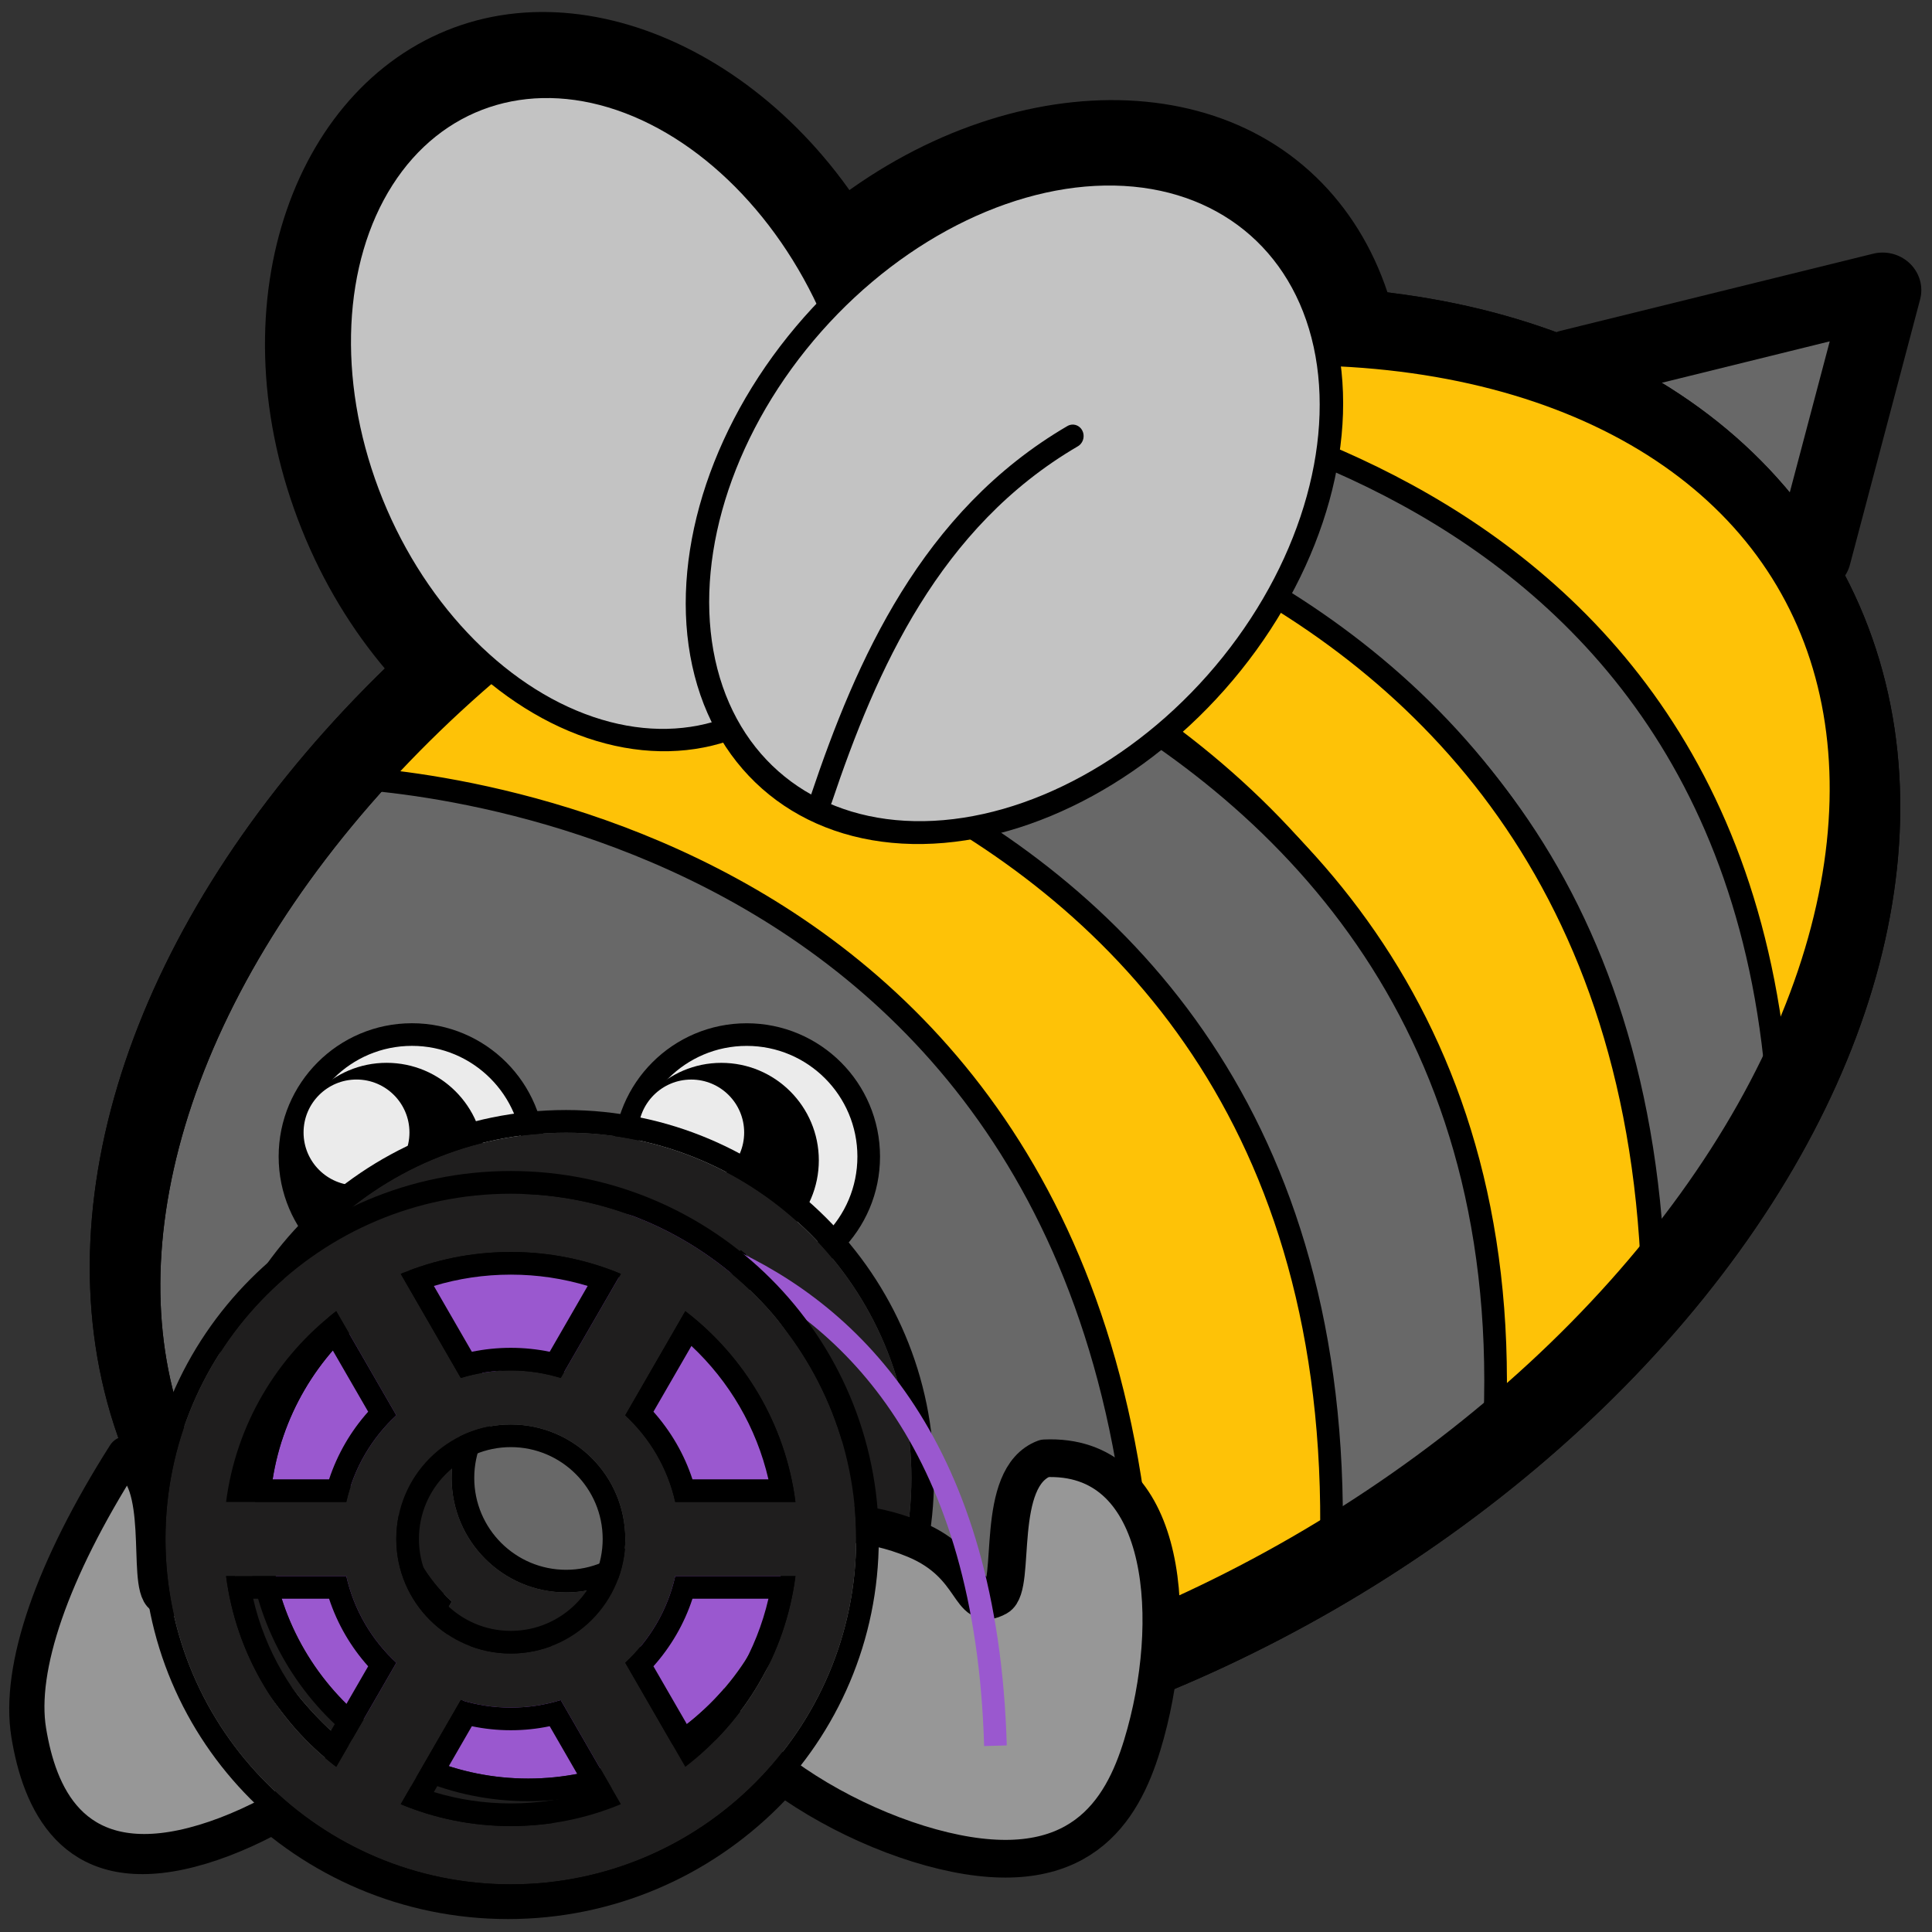 <?xml version="1.0" encoding="UTF-8" standalone="no"?>
<!DOCTYPE svg PUBLIC "-//W3C//DTD SVG 1.1//EN" "http://www.w3.org/Graphics/SVG/1.1/DTD/svg11.dtd">
<svg width="100%" height="100%" viewBox="0 0 256 256" version="1.1" xmlns="http://www.w3.org/2000/svg" xmlns:xlink="http://www.w3.org/1999/xlink" xml:space="preserve" xmlns:serif="http://www.serif.com/" style="fill-rule:evenodd;clip-rule:evenodd;stroke-linejoin:round;stroke-miterlimit:1.5;">
    <rect x="0" y="0" width="256" height="256" fill="#333333" stroke="none"/>
    <g transform="matrix(1,0,0,1,-1686,-1686)">
        <g id="blobbee_filament" transform="matrix(1,0,0,1,1686,1686)">
            <rect x="0" y="0" width="256" height="256" style="fill:none;"/>
            <g id="Spool-outline" serif:id="Spool outline" transform="matrix(0.92,0,0,0.92,-1565.32,-1533.5)">
                <path d="M1774.6,1838.36C1802.04,1838.36 1824.33,1860.64 1824.33,1888.08C1824.33,1915.53 1802.04,1937.81 1774.6,1937.81C1747.15,1937.81 1724.87,1915.53 1724.87,1888.08C1724.87,1860.64 1747.15,1838.36 1774.6,1838.36ZM1774.6,1871.59C1765.5,1871.59 1758.11,1878.98 1758.11,1888.08C1758.11,1897.18 1765.5,1904.57 1774.6,1904.57C1783.7,1904.57 1791.09,1897.18 1791.09,1888.08C1791.09,1878.98 1783.7,1871.59 1774.6,1871.59ZM1733.6,1882.75L1750.91,1882.75C1752.01,1877.87 1754.57,1873.55 1758.12,1870.27L1749.46,1855.27C1740.94,1861.81 1735.04,1871.58 1733.6,1882.75ZM1758.75,1849.9L1767.4,1864.89C1769.68,1864.19 1772.09,1863.81 1774.6,1863.81C1777.1,1863.81 1779.52,1864.19 1781.79,1864.89L1790.45,1849.9C1785.57,1847.87 1780.21,1846.75 1774.6,1846.75C1768.98,1846.75 1763.63,1847.87 1758.75,1849.9ZM1799.73,1855.27L1791.08,1870.27C1794.62,1873.55 1797.19,1877.87 1798.28,1882.75L1815.59,1882.75C1814.15,1871.58 1808.25,1861.81 1799.73,1855.27ZM1815.59,1893.42L1798.28,1893.42C1797.19,1898.29 1794.62,1902.62 1791.08,1905.9L1799.73,1920.89C1808.25,1914.36 1814.15,1904.58 1815.59,1893.42ZM1790.45,1926.27L1781.79,1911.27C1779.52,1911.98 1777.1,1912.36 1774.6,1912.36C1772.09,1912.36 1769.68,1911.98 1767.4,1911.27L1758.75,1926.27C1763.63,1928.3 1768.98,1929.42 1774.6,1929.42C1780.21,1929.42 1785.57,1928.3 1790.45,1926.27ZM1749.46,1920.89L1758.12,1905.9C1754.57,1902.62 1752.01,1898.29 1750.91,1893.42L1733.6,1893.42C1735.04,1904.58 1740.94,1914.36 1749.46,1920.89Z" style="fill:none;stroke:black;stroke-width:10.87px;"/>
            </g>
            <g id="Sting" transform="matrix(0.783,0.14,-0.136,0.759,67.23,-21.11)">
                <path d="M189.771,56.854L238.765,34.355L235.05,81.388" style="fill:rgb(104,104,104);stroke:black;stroke-width:12.77px;stroke-linecap:round;"/>
            </g>
            <g id="Body" transform="matrix(0.994,-0.574,0.761,1.283,-120.17,92.605)">
                <ellipse cx="168.926" cy="110.515" rx="107.942" ry="55.376" style="fill:rgb(104,104,104);stroke:black;stroke-width:7.47px;stroke-linecap:round;"/>
            </g>
            <g id="Wings-outline" serif:id="Wings outline" transform="matrix(0.96,0.127,-0.127,0.96,7.569,-6.443)">
                <g transform="matrix(1.177,-0.575,0.651,1.214,-55.893,35.953)">
                    <path d="M87.433,14.046C105.289,14.046 121.064,31.835 121.064,54.906C121.064,78.317 104.954,96.336 86.833,96.336C68.977,96.336 53.202,78.546 53.202,55.475C53.202,32.064 69.312,14.046 87.433,14.046ZM87.133,21.55C72.762,21.55 61.095,36.624 61.095,55.191C61.095,73.758 72.762,88.832 87.133,88.832C101.504,88.832 113.171,73.758 113.171,55.191C113.171,36.624 101.504,21.55 87.133,21.55Z"/>
                </g>
                <g transform="matrix(1.243,0.685,-0.776,1.283,74.269,-72.812)">
                    <path d="M86.838,14.653C104.667,14.653 120.454,32.436 120.454,55.47C120.454,78.17 104.998,95.729 87.428,95.729C69.599,95.729 53.812,77.946 53.812,54.911C53.812,32.211 69.268,14.653 86.838,14.653ZM87.133,21.55C72.762,21.55 61.095,36.624 61.095,55.191C61.095,73.758 72.762,88.832 87.133,88.832C101.504,88.832 113.171,73.758 113.171,55.191C113.171,36.624 101.504,21.55 87.133,21.55Z"/>
                </g>
            </g>
            <g id="Stripes" transform="matrix(1,0,0,1,4.427,10.012)">
                <g transform="matrix(1,-7.43708e-18,-7.43708e-18,1,92.346,-63.841)">
                    <path d="M37.588,107.021C36.302,108.044 130.102,103.736 138.911,199.269C185.818,73.536 38.054,97.55 37.588,107.021Z" style="fill:rgb(254,194,7);stroke:black;stroke-width:3px;stroke-linecap:round;"/>
                </g>
                <g transform="matrix(1,-7.43708e-18,-7.43708e-18,1,73.491,-52.642)">
                    <path d="M157.766,189.064C152.141,96.884 58.714,94.709 59.225,91.972L24.408,104.867C24.408,104.867 137.219,103.115 141.236,211.738L154.889,190.72" style="fill:rgb(104,104,104);stroke:black;stroke-width:3px;stroke-linecap:round;"/>
                </g>
                <g transform="matrix(1,-7.43708e-18,-7.43708e-18,1,55.573,-39.821)">
                    <path d="M138.184,221.282L158.96,198.917C155.015,90.156 39.958,88.264 39.959,88.304L21.516,99.184C21.345,99.215 140.506,108.796 138.184,221.282Z" style="fill:rgb(254,194,7);stroke:black;stroke-width:3px;stroke-linecap:round;"/>
                </g>
                <g transform="matrix(1,-7.43708e-18,-7.43708e-18,1,25.979,-19.002)">
                    <path d="M52.67,78.448L32.777,93.969C32.777,93.969 147.14,105.355 145.924,216.369L167.401,201.973C175.368,91.857 51.46,79.379 49.702,80.764" style="fill:rgb(104,104,104);stroke:black;stroke-width:3px;stroke-linecap:round;"/>
                </g>
                <g transform="matrix(1,-7.43708e-18,-7.43708e-18,1,-0.424,-0.546)">
                    <path d="M54.907,77.629L39.992,93.485C39.992,93.485 145.269,94.435 147.67,208.921L172.327,197.913C176.533,83.454 58.325,78.845 54.907,77.629Z" style="fill:rgb(254,194,7);stroke:black;stroke-width:3px;stroke-linecap:round;"/>
                </g>
            </g>
            <g id="Eyes" transform="matrix(0.856,0.125,-0.125,0.856,31.248,6.453)">
                <g id="Face">
                    <g id="Eyes1" serif:id="Eyes">
                        <g id="Right-eye" serif:id="Right eye">
                            <g id="Right-eye1" serif:id="Right eye" transform="matrix(1.143,-0.167,0.167,1.143,-157.44,-795.193)">
                                <circle cx="103.071" cy="847.784" r="16.18" style="fill:rgb(235,235,235);stroke:black;stroke-width:3px;stroke-linecap:round;"/>
                            </g>
                            <g id="Right-pupil" serif:id="Right pupil" transform="matrix(1.679,-0.245,0.245,1.679,-282.572,-1240.44)">
                                <circle cx="103.071" cy="847.784" r="8.799"/>
                            </g>
                            <g id="Right-eye2" serif:id="Right eye" transform="matrix(0.496,-0.072,0.072,0.496,-19.155,-258.894)">
                                <circle cx="103.071" cy="847.784" r="16.18" style="fill:rgb(235,235,235);"/>
                            </g>
                        </g>
                        <g id="Left-eye" serif:id="Left eye" transform="matrix(1,7.37496e-18,-2.21882e-17,1,-50.731,7.403)">
                            <g id="Right-eye3" serif:id="Right eye" transform="matrix(1.143,-0.167,0.167,1.143,-157.44,-795.193)">
                                <circle cx="103.071" cy="847.784" r="16.18" style="fill:rgb(235,235,235);stroke:black;stroke-width:3px;stroke-linecap:round;"/>
                            </g>
                            <g id="Right-pupil1" serif:id="Right pupil" transform="matrix(1.679,-0.245,0.245,1.679,-282.572,-1240.44)">
                                <circle cx="103.071" cy="847.784" r="8.799"/>
                            </g>
                            <g id="Right-eye4" serif:id="Right eye" transform="matrix(0.496,-0.072,0.072,0.496,-19.155,-258.894)">
                                <circle cx="103.071" cy="847.784" r="16.18" style="fill:rgb(235,235,235);"/>
                            </g>
                        </g>
                    </g>
                </g>
            </g>
            <g id="Body-outline" serif:id="Body outline" transform="matrix(0.994,-0.574,0.761,1.283,-120.17,92.605)">
                <ellipse cx="168.926" cy="110.515" rx="107.942" ry="55.376" style="fill:none;stroke:black;stroke-width:7.47px;stroke-linecap:round;"/>
            </g>
            <g id="Wings" transform="matrix(0.96,0.127,-0.127,0.96,7.569,-6.443)">
                <g id="Back-wing" serif:id="Back wing" transform="matrix(1.177,-0.575,0.651,1.214,-55.893,35.953)">
                    <ellipse cx="87.133" cy="55.191" rx="26.038" ry="33.641" style="fill:rgb(195,195,195);stroke:black;stroke-width:2.26px;stroke-linecap:round;"/>
                </g>
                <g id="Front-wing" serif:id="Front wing" transform="matrix(0.947,0,0,0.999,5.868,0.314)">
                    <g id="Front-wing-main" serif:id="Front wing main" transform="matrix(1.313,0.686,-0.82,1.284,72.244,-73.198)">
                        <ellipse cx="87.133" cy="55.191" rx="26.038" ry="33.641" style="fill:rgb(195,195,195);stroke:black;stroke-width:2.17px;stroke-linecap:round;"/>
                    </g>
                    <path id="Front-wing-line" serif:id="Front wing line" d="M119.334,101.013C123.249,82.03 129.669,61.104 148.451,47.276" style="fill:none;stroke:black;stroke-width:3.18px;stroke-linecap:round;"/>
                </g>
            </g>
            <g id="Arm" transform="matrix(-1.184,-0.238,-0.274,1.364,219.559,-43.341)">
                <path d="M126.361,195.324C131.632,207.227 133.182,217.035 130.643,222.887C128.104,228.739 123.003,235.183 111.72,230.967C100.281,226.693 85.917,212.804 90.545,203.32C94.217,195.795 104.937,195.209 112.743,200.468C118.04,204.037 116.287,208.38 119.358,207.391C121.378,206.74 121.255,196.139 126.361,195.324Z" style="fill:rgb(151,151,151);stroke:black;stroke-width:3.84px;stroke-linecap:round;"/>
            </g>
            <g id="Spool-back" serif:id="Spool back" transform="matrix(0.92,0,0,0.92,-1557.62,-1541.2)">
                <path d="M1774.6,1838.36C1802.04,1838.36 1824.33,1860.64 1824.33,1888.08C1824.33,1915.53 1802.04,1937.81 1774.6,1937.81C1747.15,1937.81 1724.87,1915.53 1724.87,1888.08C1724.87,1860.64 1747.15,1838.36 1774.6,1838.36ZM1774.6,1871.59C1765.5,1871.59 1758.11,1878.98 1758.11,1888.08C1758.11,1897.18 1765.5,1904.57 1774.6,1904.57C1783.7,1904.57 1791.09,1897.18 1791.09,1888.08C1791.09,1878.98 1783.7,1871.59 1774.6,1871.59ZM1733.6,1882.75L1750.91,1882.75C1752.01,1877.87 1754.57,1873.55 1758.12,1870.27L1749.46,1855.27C1740.94,1861.81 1735.04,1871.58 1733.6,1882.75ZM1758.75,1849.9L1767.4,1864.89C1769.68,1864.19 1772.09,1863.81 1774.6,1863.81C1777.1,1863.81 1779.52,1864.19 1781.79,1864.89L1790.45,1849.9C1785.57,1847.87 1780.21,1846.75 1774.6,1846.75C1768.98,1846.75 1763.63,1847.87 1758.75,1849.9ZM1799.73,1855.27L1791.08,1870.27C1794.62,1873.55 1797.19,1877.87 1798.28,1882.75L1815.59,1882.75C1814.15,1871.58 1808.25,1861.81 1799.73,1855.27ZM1815.59,1893.42L1798.28,1893.42C1797.19,1898.29 1794.62,1902.62 1791.08,1905.9L1799.73,1920.89C1808.25,1914.36 1814.15,1904.58 1815.59,1893.42ZM1790.45,1926.27L1781.79,1911.27C1779.52,1911.98 1777.1,1912.36 1774.6,1912.36C1772.09,1912.36 1769.68,1911.98 1767.4,1911.27L1758.75,1926.27C1763.63,1928.3 1768.98,1929.42 1774.6,1929.42C1780.21,1929.42 1785.57,1928.3 1790.45,1926.27ZM1749.46,1920.89L1758.12,1905.9C1754.57,1902.62 1752.01,1898.29 1750.91,1893.42L1733.6,1893.42C1735.04,1904.58 1740.94,1914.36 1749.46,1920.89Z" style="fill:rgb(31,30,30);"/>
                <path d="M1774.6,1835.09C1803.84,1835.09 1827.59,1858.84 1827.59,1888.08C1827.59,1917.33 1803.84,1941.07 1774.6,1941.07C1745.35,1941.07 1721.61,1917.33 1721.61,1888.08C1721.61,1858.84 1745.35,1835.09 1774.6,1835.09ZM1774.6,1838.36C1747.15,1838.36 1724.87,1860.64 1724.87,1888.08C1724.87,1915.53 1747.15,1937.81 1774.6,1937.81C1802.04,1937.81 1824.33,1915.53 1824.33,1888.08C1824.33,1860.64 1802.04,1838.36 1774.6,1838.36ZM1815.59,1893.42C1814.15,1904.58 1808.25,1914.36 1799.73,1920.89L1791.08,1905.9C1794.62,1902.62 1797.19,1898.29 1798.28,1893.42L1815.59,1893.42ZM1811.7,1896.68C1811.7,1896.68 1800.76,1896.68 1800.76,1896.68C1799.57,1900.32 1797.63,1903.62 1795.14,1906.41C1795.14,1906.41 1800.61,1915.88 1800.61,1915.88C1806.03,1910.8 1809.97,1904.16 1811.7,1896.68ZM1758.75,1849.9C1763.63,1847.87 1768.98,1846.75 1774.6,1846.75C1780.21,1846.75 1785.57,1847.87 1790.45,1849.9L1781.79,1864.89C1779.52,1864.19 1777.1,1863.81 1774.6,1863.81C1772.09,1863.81 1769.68,1864.19 1767.4,1864.89L1758.75,1849.9ZM1763.52,1851.64C1763.52,1851.64 1768.99,1861.12 1768.99,1861.12C1770.8,1860.75 1772.68,1860.55 1774.6,1860.55C1776.52,1860.55 1778.39,1860.75 1780.2,1861.12C1780.2,1861.12 1785.67,1851.64 1785.67,1851.64C1782.17,1850.58 1778.45,1850.01 1774.6,1850.01C1770.75,1850.01 1767.03,1850.58 1763.52,1851.64ZM1749.46,1920.89C1740.94,1914.36 1735.04,1904.58 1733.6,1893.42L1750.91,1893.42C1752.01,1898.29 1754.57,1902.62 1758.12,1905.9L1749.46,1920.89ZM1748.59,1915.88C1748.59,1915.88 1754.06,1906.41 1754.06,1906.41C1751.56,1903.62 1749.63,1900.32 1748.43,1896.68C1748.43,1896.68 1737.5,1896.68 1737.5,1896.68C1739.23,1904.16 1743.16,1910.8 1748.59,1915.88ZM1774.6,1871.59C1783.7,1871.59 1791.09,1878.98 1791.09,1888.08C1791.09,1897.18 1783.7,1904.57 1774.6,1904.57C1765.5,1904.57 1758.11,1897.18 1758.11,1888.08C1758.11,1878.98 1765.5,1871.59 1774.6,1871.59ZM1774.6,1874.85C1767.3,1874.85 1761.37,1880.78 1761.37,1888.08C1761.37,1895.38 1767.3,1901.31 1774.6,1901.31C1781.9,1901.31 1787.83,1895.38 1787.83,1888.08C1787.83,1880.78 1781.9,1874.85 1774.6,1874.85ZM1799.73,1855.27C1808.25,1861.81 1814.15,1871.58 1815.59,1882.75L1798.28,1882.75C1797.19,1877.87 1794.62,1873.55 1791.08,1870.27L1799.73,1855.27ZM1800.61,1860.28C1800.61,1860.28 1795.14,1869.75 1795.14,1869.75C1797.63,1872.55 1799.57,1875.85 1800.76,1879.49C1800.76,1879.49 1811.7,1879.49 1811.7,1879.49C1809.97,1872 1806.03,1865.36 1800.61,1860.28ZM1790.45,1926.27C1785.57,1928.3 1780.21,1929.42 1774.6,1929.42C1768.98,1929.42 1763.63,1928.3 1758.75,1926.27L1767.4,1911.27C1769.68,1911.98 1772.09,1912.36 1774.6,1912.36C1777.1,1912.36 1779.52,1911.98 1781.79,1911.27L1790.45,1926.27ZM1785.67,1924.52C1785.67,1924.52 1780.2,1915.04 1780.2,1915.04C1778.39,1915.42 1776.52,1915.62 1774.6,1915.62C1772.68,1915.62 1770.8,1915.42 1768.99,1915.04C1768.99,1915.04 1763.52,1924.52 1763.52,1924.52C1767.03,1925.59 1770.75,1926.16 1774.6,1926.16C1778.45,1926.16 1782.17,1925.59 1785.67,1924.52ZM1733.6,1882.75C1735.04,1871.58 1740.94,1861.81 1749.46,1855.27L1758.12,1870.27C1754.57,1873.55 1752.01,1877.87 1750.91,1882.75L1733.6,1882.75ZM1737.5,1879.49C1737.5,1879.49 1748.43,1879.49 1748.43,1879.49C1749.63,1875.85 1751.56,1872.55 1754.06,1869.75C1754.06,1869.75 1748.59,1860.28 1748.59,1860.28C1743.16,1865.36 1739.23,1872 1737.5,1879.49Z"/>
            </g>
            <g id="Arm1" serif:id="Arm" transform="matrix(1.364,-0.274,0.274,1.364,-87.46,-38.562)">
                <path d="M126.361,195.324C137.518,197.031 136.207,211.795 130.643,222.887C127.783,228.589 123.003,235.183 111.72,230.967C100.281,226.693 85.917,212.804 90.545,203.32C94.217,195.795 104.937,195.209 112.743,200.468C118.04,204.037 116.287,208.38 119.358,207.391C121.378,206.74 121.255,196.139 126.361,195.324Z" style="fill:rgb(151,151,151);stroke:black;stroke-width:3.59px;stroke-linecap:round;"/>
            </g>
            <g id="Spool" transform="matrix(1.08,0,0,1.08,-6.338,-16.864)">
                <g id="Filament-fill" serif:id="Filament fill" transform="matrix(1.162,0,0,1.162,-1977.04,-1994.53)">
                    <path d="M1735.14,1886.86C1736.09,1879.48 1739.99,1873.02 1745.62,1868.71L1751.34,1878.61C1749,1880.78 1747.3,1883.63 1746.58,1886.86L1735.14,1886.86ZM1751.75,1865.15C1754.98,1863.81 1758.52,1863.07 1762.23,1863.07C1765.93,1863.07 1769.47,1863.81 1772.7,1865.15L1766.98,1875.06C1765.48,1874.6 1763.88,1874.35 1762.23,1874.35C1760.57,1874.35 1758.98,1874.6 1757.47,1875.06L1751.75,1865.15ZM1778.83,1868.71C1784.46,1873.02 1788.36,1879.48 1789.31,1886.86L1777.87,1886.86C1777.15,1883.63 1775.45,1880.78 1773.11,1878.61L1778.83,1868.71ZM1789.31,1893.9C1788.36,1901.28 1784.46,1907.74 1778.83,1912.06L1773.11,1902.15C1775.45,1899.98 1777.15,1897.13 1777.87,1893.9L1789.31,1893.9ZM1772.7,1915.61C1769.47,1916.95 1765.93,1917.69 1762.23,1917.69C1758.52,1917.69 1754.98,1916.95 1751.75,1915.61L1757.47,1905.7C1758.98,1906.17 1760.57,1906.42 1762.23,1906.42C1763.88,1906.42 1765.48,1906.17 1766.98,1905.7L1772.7,1915.61ZM1745.62,1912.06C1739.99,1907.74 1736.09,1901.28 1735.14,1893.9L1746.58,1893.9C1747.3,1897.13 1749,1899.98 1751.34,1902.15L1745.62,1912.06Z" style="fill:rgb(154,88,207);"/>
                    <path d="M1732.77,1886.55C1733.81,1878.53 1738.05,1871.51 1744.16,1866.81C1744.71,1866.39 1745.41,1866.23 1746.08,1866.36C1746.76,1866.5 1747.34,1866.91 1747.69,1867.51L1753.41,1877.42C1753.97,1878.38 1753.78,1879.61 1752.96,1880.37C1750.97,1882.21 1749.53,1884.64 1748.91,1887.38C1748.66,1888.47 1747.7,1889.25 1746.58,1889.25L1735.14,1889.25C1734.45,1889.25 1733.8,1888.95 1733.35,1888.43C1732.89,1887.92 1732.68,1887.23 1732.77,1886.55ZM1735.14,1886.86L1746.58,1886.86C1747.3,1883.63 1749,1880.78 1751.34,1878.61L1745.62,1868.71C1739.99,1873.02 1736.09,1879.48 1735.14,1886.86ZM1750.84,1862.95C1754.34,1861.49 1758.19,1860.68 1762.23,1860.68C1766.26,1860.68 1770.11,1861.49 1773.62,1862.95C1774.25,1863.21 1774.74,1863.74 1774.96,1864.39C1775.18,1865.04 1775.11,1865.75 1774.77,1866.35L1769.05,1876.26C1768.49,1877.22 1767.34,1877.68 1766.27,1877.35C1764.99,1876.95 1763.63,1876.74 1762.23,1876.74C1760.82,1876.74 1759.46,1876.95 1758.18,1877.35C1757.12,1877.68 1755.96,1877.22 1755.4,1876.26L1749.68,1866.35C1749.34,1865.75 1749.27,1865.04 1749.49,1864.39C1749.71,1863.74 1750.2,1863.21 1750.84,1862.95ZM1751.75,1865.15L1757.47,1875.06C1758.98,1874.6 1760.57,1874.35 1762.23,1874.35C1763.88,1874.35 1765.48,1874.6 1766.98,1875.06L1772.7,1865.15C1769.47,1863.81 1765.93,1863.07 1762.23,1863.07C1758.52,1863.07 1754.98,1863.81 1751.75,1865.15ZM1780.29,1866.81C1786.4,1871.51 1790.64,1878.53 1791.68,1886.55C1791.77,1887.23 1791.56,1887.92 1791.1,1888.43C1790.65,1888.95 1790,1889.25 1789.31,1889.25L1777.87,1889.25C1776.75,1889.25 1775.79,1888.47 1775.54,1887.38C1774.92,1884.64 1773.48,1882.21 1771.49,1880.37C1770.67,1879.61 1770.48,1878.38 1771.04,1877.42L1776.76,1867.51C1777.11,1866.91 1777.69,1866.5 1778.37,1866.36C1779.04,1866.23 1779.74,1866.39 1780.29,1866.81ZM1778.83,1868.71L1773.11,1878.61C1775.45,1880.78 1777.15,1883.63 1777.87,1886.86L1789.31,1886.86C1788.36,1879.48 1784.46,1873.02 1778.83,1868.71ZM1791.68,1894.21C1790.64,1902.23 1786.4,1909.26 1780.29,1913.95C1779.74,1914.37 1779.04,1914.54 1778.37,1914.4C1777.69,1914.27 1777.11,1913.85 1776.76,1913.25L1771.04,1903.35C1770.48,1902.38 1770.67,1901.15 1771.49,1900.4C1773.48,1898.55 1774.92,1896.12 1775.54,1893.38C1775.79,1892.29 1776.75,1891.52 1777.87,1891.52L1789.31,1891.52C1790,1891.52 1790.65,1891.81 1791.1,1892.33C1791.56,1892.84 1791.77,1893.53 1791.68,1894.21ZM1789.31,1893.9L1777.87,1893.9C1777.15,1897.13 1775.45,1899.98 1773.11,1902.15L1778.83,1912.06C1784.46,1907.74 1788.36,1901.28 1789.31,1893.9ZM1773.62,1917.81C1770.11,1919.27 1766.26,1920.08 1762.23,1920.08C1758.19,1920.08 1754.34,1919.27 1750.84,1917.81C1750.2,1917.55 1749.71,1917.03 1749.49,1916.37C1749.27,1915.72 1749.34,1915.01 1749.68,1914.41L1755.4,1904.51C1755.96,1903.54 1757.12,1903.09 1758.18,1903.42C1759.46,1903.81 1760.82,1904.03 1762.23,1904.03C1763.63,1904.03 1764.99,1903.81 1766.27,1903.42C1767.34,1903.09 1768.49,1903.54 1769.05,1904.51L1774.77,1914.41C1775.11,1915.01 1775.18,1915.72 1774.96,1916.37C1774.74,1917.03 1774.25,1917.55 1773.62,1917.81ZM1772.7,1915.61L1766.98,1905.7C1765.48,1906.17 1763.88,1906.42 1762.23,1906.42C1760.57,1906.42 1758.98,1906.17 1757.47,1905.7L1751.75,1915.61C1754.98,1916.95 1758.52,1917.69 1762.23,1917.69C1765.93,1917.69 1769.47,1916.95 1772.7,1915.61ZM1744.16,1913.95C1738.05,1909.26 1733.81,1902.23 1732.77,1894.21C1732.68,1893.53 1732.89,1892.84 1733.35,1892.33C1733.8,1891.81 1734.45,1891.52 1735.14,1891.52L1746.58,1891.52C1747.7,1891.52 1748.66,1892.29 1748.91,1893.38C1749.53,1896.12 1750.97,1898.55 1752.96,1900.4C1753.78,1901.15 1753.97,1902.38 1753.41,1903.35L1747.69,1913.25C1747.34,1913.85 1746.76,1914.27 1746.08,1914.4C1745.41,1914.54 1744.71,1914.37 1744.16,1913.95ZM1745.62,1912.06L1751.34,1902.15C1749,1899.98 1747.3,1897.13 1746.58,1893.9L1735.14,1893.9C1736.09,1901.28 1739.99,1907.74 1745.62,1912.06Z"/>
                </g>
                <g id="Filament" transform="matrix(1,0,0,1,-1693.72,-1687.89)">
                    <path d="M1756.57,1852.54C1756.57,1852.54 1819.61,1844.73 1821.72,1917.69" style="fill:none;stroke:rgb(154,88,207);stroke-width:2.78px;"/>
                </g>
                <g id="Spool-front" serif:id="Spool front" transform="matrix(0.852,0,0,0.852,-1443.42,-1404.21)">
                    <path d="M1774.6,1838.36C1802.04,1838.36 1824.33,1860.64 1824.33,1888.08C1824.33,1915.53 1802.04,1937.81 1774.6,1937.81C1747.15,1937.81 1724.87,1915.53 1724.87,1888.08C1724.87,1860.64 1747.15,1838.36 1774.6,1838.36ZM1774.6,1871.59C1765.5,1871.59 1758.11,1878.98 1758.11,1888.08C1758.11,1897.18 1765.5,1904.57 1774.6,1904.57C1783.7,1904.57 1791.09,1897.18 1791.09,1888.08C1791.09,1878.98 1783.7,1871.59 1774.6,1871.59ZM1733.6,1882.75L1750.91,1882.75C1752.01,1877.87 1754.57,1873.55 1758.12,1870.27L1749.46,1855.27C1740.94,1861.81 1735.04,1871.58 1733.6,1882.75ZM1758.75,1849.9L1767.4,1864.89C1769.68,1864.19 1772.09,1863.81 1774.6,1863.81C1777.1,1863.81 1779.52,1864.19 1781.79,1864.89L1790.45,1849.9C1785.57,1847.87 1780.21,1846.75 1774.6,1846.75C1768.98,1846.75 1763.63,1847.87 1758.75,1849.9ZM1799.73,1855.27L1791.08,1870.27C1794.62,1873.55 1797.19,1877.87 1798.28,1882.75L1815.59,1882.75C1814.15,1871.58 1808.25,1861.81 1799.73,1855.27ZM1815.59,1893.42L1798.28,1893.42C1797.19,1898.29 1794.62,1902.62 1791.08,1905.9L1799.73,1920.89C1808.25,1914.36 1814.15,1904.58 1815.59,1893.42ZM1790.45,1926.27L1781.79,1911.27C1779.52,1911.98 1777.1,1912.36 1774.6,1912.36C1772.09,1912.36 1769.68,1911.98 1767.4,1911.27L1758.75,1926.27C1763.63,1928.3 1768.98,1929.42 1774.6,1929.42C1780.21,1929.42 1785.57,1928.3 1790.45,1926.27ZM1749.46,1920.89L1758.12,1905.9C1754.57,1902.62 1752.01,1898.29 1750.91,1893.42L1733.6,1893.42C1735.04,1904.58 1740.94,1914.36 1749.46,1920.89Z" style="fill:rgb(31,30,30);"/>
                    <path d="M1774.6,1835.09C1803.84,1835.09 1827.59,1858.84 1827.59,1888.08C1827.59,1917.33 1803.84,1941.07 1774.6,1941.07C1745.35,1941.07 1721.61,1917.33 1721.61,1888.08C1721.61,1858.84 1745.35,1835.09 1774.6,1835.09ZM1774.6,1838.36C1747.15,1838.36 1724.87,1860.64 1724.87,1888.08C1724.87,1915.53 1747.15,1937.81 1774.6,1937.81C1802.04,1937.81 1824.33,1915.53 1824.33,1888.08C1824.33,1860.64 1802.04,1838.36 1774.6,1838.36ZM1733.6,1882.75C1735.04,1871.58 1740.94,1861.81 1749.46,1855.27L1758.12,1870.27C1754.57,1873.55 1752.01,1877.87 1750.91,1882.75L1733.6,1882.75ZM1737.5,1879.49C1737.5,1879.49 1748.43,1879.49 1748.43,1879.49C1749.63,1875.85 1751.56,1872.55 1754.06,1869.75C1754.06,1869.75 1748.59,1860.28 1748.59,1860.28C1743.16,1865.36 1739.23,1872 1737.5,1879.49ZM1749.46,1920.89C1740.94,1914.36 1735.04,1904.58 1733.6,1893.42L1750.91,1893.42C1752.01,1898.29 1754.57,1902.62 1758.12,1905.9L1749.46,1920.89ZM1748.59,1915.88C1748.59,1915.88 1754.06,1906.41 1754.06,1906.41C1751.56,1903.62 1749.63,1900.32 1748.43,1896.68C1748.43,1896.68 1737.5,1896.68 1737.5,1896.68C1739.23,1904.16 1743.16,1910.8 1748.59,1915.88ZM1758.75,1849.9C1763.63,1847.87 1768.98,1846.75 1774.6,1846.75C1780.21,1846.75 1785.57,1847.87 1790.45,1849.9L1781.79,1864.89C1779.52,1864.19 1777.1,1863.81 1774.6,1863.81C1772.09,1863.81 1769.68,1864.19 1767.4,1864.89L1758.75,1849.9ZM1763.52,1851.64C1763.52,1851.64 1768.99,1861.12 1768.99,1861.12C1770.8,1860.75 1772.68,1860.55 1774.6,1860.55C1776.52,1860.55 1778.39,1860.75 1780.2,1861.12C1780.2,1861.12 1785.67,1851.64 1785.67,1851.64C1782.17,1850.58 1778.45,1850.01 1774.6,1850.01C1770.75,1850.01 1767.03,1850.58 1763.52,1851.64ZM1774.6,1871.59C1783.7,1871.59 1791.09,1878.98 1791.09,1888.08C1791.09,1897.18 1783.7,1904.57 1774.6,1904.57C1765.5,1904.57 1758.11,1897.18 1758.11,1888.08C1758.11,1878.98 1765.5,1871.59 1774.6,1871.59ZM1774.6,1874.85C1767.3,1874.85 1761.37,1880.78 1761.37,1888.08C1761.37,1895.38 1767.3,1901.31 1774.6,1901.31C1781.9,1901.31 1787.83,1895.38 1787.83,1888.08C1787.83,1880.78 1781.9,1874.85 1774.6,1874.85ZM1790.45,1926.27C1785.57,1928.3 1780.21,1929.42 1774.6,1929.42C1768.98,1929.42 1763.63,1928.3 1758.75,1926.27L1767.4,1911.27C1769.68,1911.98 1772.09,1912.36 1774.6,1912.36C1777.1,1912.36 1779.52,1911.98 1781.79,1911.27L1790.45,1926.27ZM1785.67,1924.52C1785.67,1924.52 1780.2,1915.04 1780.2,1915.04C1778.39,1915.42 1776.52,1915.62 1774.6,1915.62C1772.68,1915.62 1770.8,1915.42 1768.99,1915.04C1768.99,1915.04 1763.52,1924.52 1763.52,1924.52C1767.03,1925.59 1770.75,1926.16 1774.6,1926.16C1778.45,1926.16 1782.17,1925.59 1785.67,1924.52ZM1799.73,1855.27C1808.25,1861.81 1814.15,1871.58 1815.59,1882.75L1798.28,1882.75C1797.19,1877.87 1794.62,1873.55 1791.08,1870.27L1799.73,1855.27ZM1800.61,1860.28C1800.61,1860.28 1795.14,1869.75 1795.14,1869.75C1797.63,1872.55 1799.57,1875.85 1800.76,1879.49C1800.76,1879.49 1811.7,1879.49 1811.7,1879.49C1809.97,1872 1806.03,1865.36 1800.61,1860.28ZM1815.59,1893.42C1814.15,1904.58 1808.25,1914.36 1799.73,1920.89L1791.08,1905.9C1794.62,1902.62 1797.19,1898.29 1798.28,1893.42L1815.59,1893.42ZM1811.7,1896.68C1811.7,1896.68 1800.76,1896.68 1800.76,1896.68C1799.57,1900.32 1797.63,1903.62 1795.14,1906.41C1795.14,1906.41 1800.61,1915.88 1800.61,1915.88C1806.03,1910.8 1809.97,1904.16 1811.7,1896.68Z"/>
                </g>
            </g>
        </g>
    </g>
</svg>
